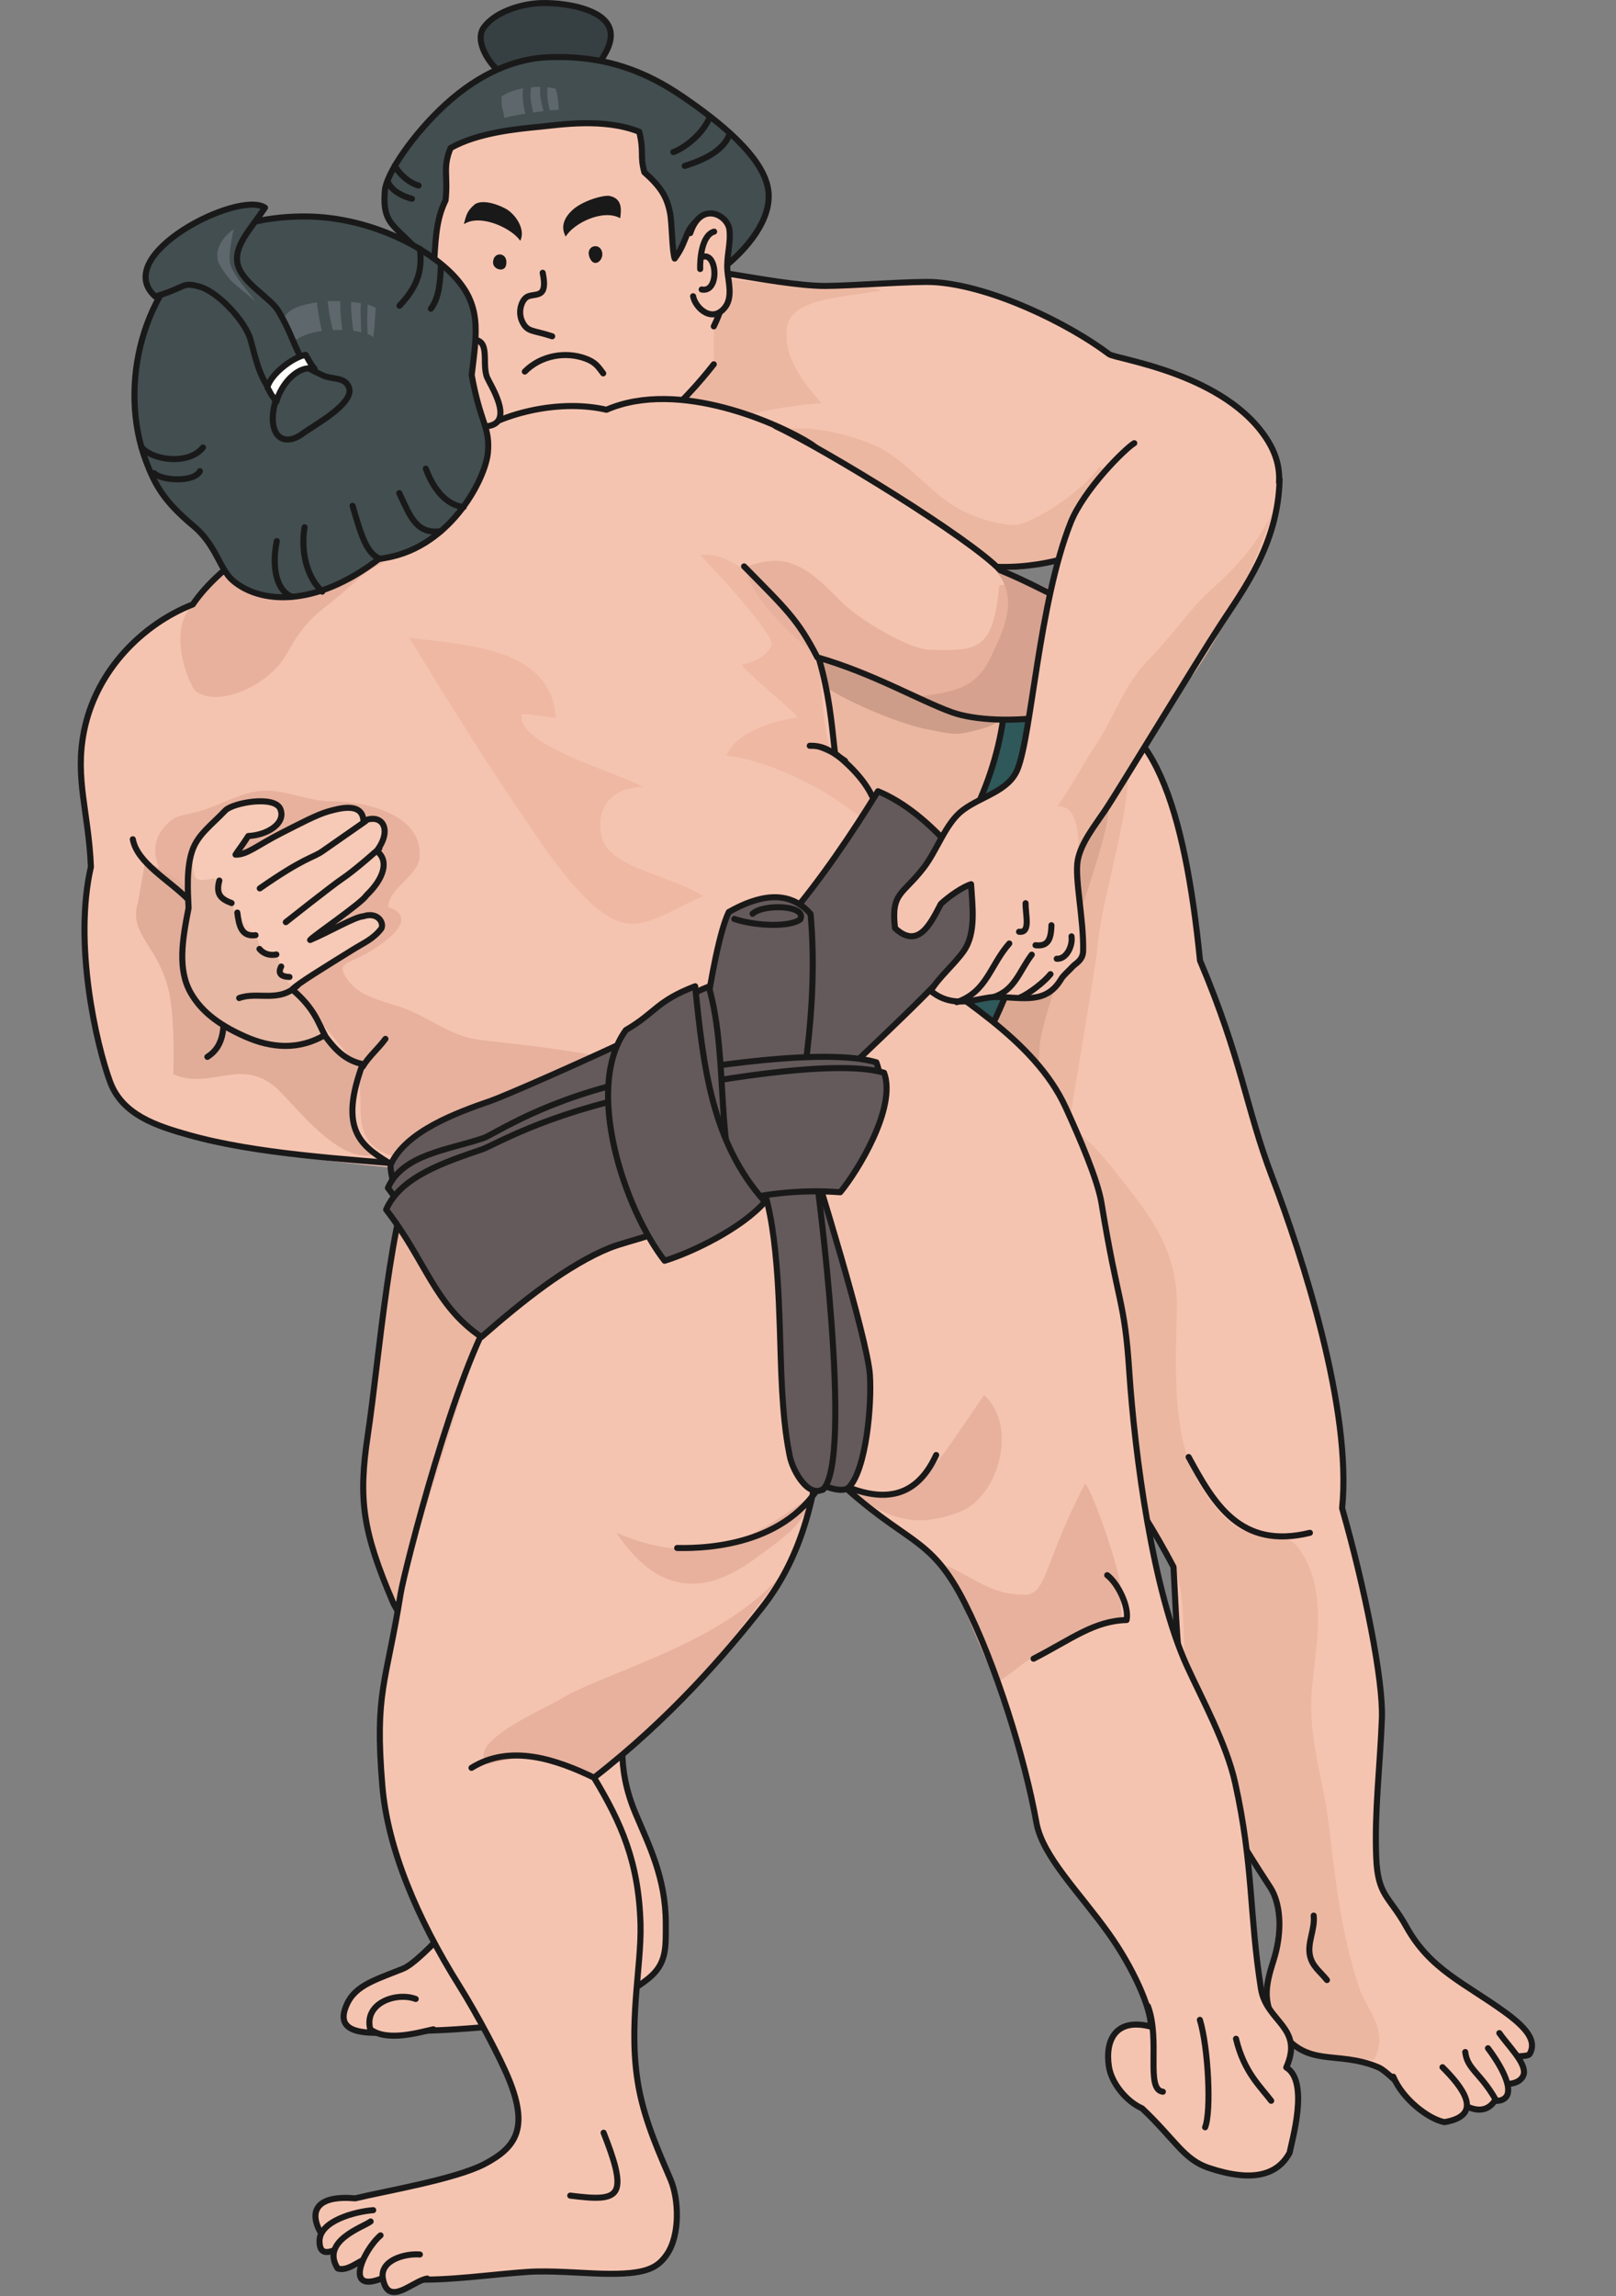 <?xml version="1.0" encoding="UTF-8" standalone="no"?>
<svg
   version="1.1"
   x="0"
   y="0"
   width="88mm"
   height="125mm"
   viewBox="0 0 332.598 472.441"
   id="svg161"
   sodipodi:docname="sumo.svg"
   inkscape:version="1.2.2 (732a01da63, 2022-12-09)"
   xmlns:inkscape="http://www.inkscape.org/namespaces/inkscape"
   xmlns:sodipodi="http://sodipodi.sourceforge.net/DTD/sodipodi-0.dtd"
   xmlns="http://www.w3.org/2000/svg"
   xmlns:svg="http://www.w3.org/2000/svg">
  <rect x="0" y="0" width="332.598" height="472.441" fill="#808080" stroke="none"/>
  <defs
     id="defs165" />
  <sodipodi:namedview
     id="namedview163"
     pagecolor="#505050"
     bordercolor="#eeeeee"
     borderopacity="1"
     inkscape:showpageshadow="0"
     inkscape:pageopacity="0"
     inkscape:pagecheckerboard="0"
     inkscape:deskcolor="#505050"
     showgrid="false"
     inkscape:zoom="0.74926282"
     inkscape:cx="341.66916"
     inkscape:cy="324.9861"
     inkscape:current-layer="svg161"
     inkscape:document-units="mm" />
  <g
     id="Layer_1"
     transform="matrix(0.439,0,0,0.439,16,-2.600604e-4)">
    <path
       d="m 369.838,519.487 c -1.035,-64.404 -84.873,-63.493 -135,-31.973 -20.299,12.764 -59.211,21.908 -75.2,53.883 -13.21,26.429 -18.16,94.617 -23.683,131.449 -4.498,29.99 -2.369,45.002 11.841,78.158 4.313,10.053 24.227,29.163 42.632,75.789 7.13,18.069 14.979,36.949 2.371,54.473 -4.094,5.685 -31.128,37.797 -40.265,41.447 -14.788,5.91 -23.685,8.29 -27.237,18.95 -4.426,13.28 14.781,11.27 26.051,10.66 11.382,-0.63 17.22,-0.58 26.055,-1.19 28.801,-1.97 67.447,-5.64 90.002,-23.68 8.881,-7.11 8.287,-14.65 8.287,-26.05 0,-21.319 -8.001,-36.709 -14.21,-51.517 -9.113,-21.761 -6.321,-37.759 -3.553,-60.989 2.389,-20.054 0,-44.996 -16.579,-74.607 5.349,-7.144 61.304,-51.424 68.093,-61.578 13.636,-20.374 60.783,-108.467 60.395,-133.225"
       fill="#f5c4b0"
       id="path51145" />
    <path
       d="m 369.838,519.487 c -1.035,-64.404 -84.873,-63.493 -135,-31.973 -20.299,12.764 -59.211,21.908 -75.2,53.883 -13.21,26.429 -18.16,94.617 -23.683,131.449 -4.496,29.979 -2.373,44.991 11.824,78.123 16.098,37.564 52.014,37.167 74.979,5.166 5.594,-7.801 6.558,-14.578 10.793,-23.076 17.537,-35.219 54.9,-48.953 75.892,-80.347 13.636,-20.374 60.783,-108.467 60.395,-133.225"
       fill="#ecb7a1"
       id="path51147" />
    <path
       d="m 369.838,519.487 c -1.035,-64.404 -84.873,-63.493 -135,-31.973 -20.299,12.764 -59.211,21.908 -75.2,53.883 -13.21,26.429 -18.16,94.617 -23.683,131.449 -4.498,29.99 -2.369,45.002 11.841,78.158 4.313,10.053 24.227,29.163 42.632,75.789 7.13,18.069 14.979,36.949 2.371,54.473 -4.094,5.685 -31.128,37.797 -40.265,41.447 -14.788,5.91 -23.685,8.29 -27.237,18.95 -4.426,13.28 14.781,11.27 26.051,10.66 11.382,-0.63 17.22,-0.58 26.055,-1.19 28.801,-1.97 67.447,-5.64 90.002,-23.68 8.881,-7.11 8.287,-14.65 8.287,-26.05 0,-21.319 -8.001,-36.709 -14.21,-51.517 -9.113,-21.761 -6.321,-37.759 -3.553,-60.989 2.389,-20.054 0,-44.996 -16.579,-74.607 5.349,-7.144 61.304,-51.424 68.093,-61.578 13.636,-20.374 60.783,-108.467 60.395,-133.225 z"
       fill-opacity="0"
       stroke="#1a1919"
       stroke-width="2.844"
       stroke-linecap="round"
       stroke-linejoin="round"
       id="path51149" />
    <path
       d="m 526.152,450.21 c 19.7,46.535 21.48,69.025 33.75,101.251 14.21,37.303 37.59,109.244 32.87,155.43 10.65,37.303 19.34,80.596 18.65,98.586 -0.89,23.094 -3.5,43.139 -2.67,64.837 0.71,18.513 6,18.091 14.21,32.859 11.17,20.08 27.39,26.3 46.19,39.97 9.77,7.11 15.1,13.32 11.55,19.54 -0.96,1.67 -7.88,0.38 -12.44,2.67 -11.01,5.52 -22.34,17.25 -26.64,21.31 -8.54,8.04 -24.62,-14.69 -31.98,-17.76 -19.52,-8.19 -33.36,0.81 -46.18,-17.77 -8.33,-12.06 -6.85,-19.74 -2.67,-32.86 3.2,-10.06 4.22,-24.539 -1.77,-33.749 -15.23,-23.43 -24.59,-38.246 -34.64,-68.389 -8.88,-26.644 -8.88,-49.737 -10.66,-81.711 -17.76,-33.75 -37.229,-58.7 -56.843,-79.935 -38.109,-41.261 -82.41,-76.965 -94.147,-131.45 -5.426,-25.201 45.624,-9.902 44.41,-42.631 -0.504,-13.556 26.395,-19.842 27.502,-33.254 1.69,-20.47 -1.093,-110.241 32.879,-113.544 36.229,-3.528 51.529,45.547 58.629,116.6"
       fill="#f5c4b0"
       id="path51151" />
    <path
       d="m 586.552,855.215 c 3.37,28.066 5.63,50.008 14.21,76.388 3.62,11.11 14.21,19.53 7.1,33.75 -3.38,0.85 -37.31,-4.7 -40.85,-7.11 -7.38,-5.01 -7.26,-10.09 -8.14,-18.28 -1.69,-15.68 5.75,-33.57 1.89,-48.593 -4.24,-16.526 -16.73,-30.368 -23.72,-45.87 -7.93,-17.61 -13.26,-36.27 -16.91,-55.208 -2.88,-15.014 0.36,-42.996 -6.41,-55.868 -12.39,-23.543 -32.328,-42.47 -46.691,-64.779 -6.812,-10.582 -9.381,-21.201 -14.707,-32.018 -5.564,-11.298 -16.877,-20.05 -20.133,-32.49 -3.622,-13.863 -0.394,-35.768 2.741,-49.062 4.525,-19.186 4.611,-35.823 23.329,-30.815 10.786,2.887 20.897,14.744 27.269,22.745 17.302,21.722 30.252,37.368 29.782,65.262 -0.39,23.538 -2.37,52.513 6.84,74.848 3.8,9.228 13.48,23.378 22.3,28.321 8.49,4.76 21.63,0.461 27.89,9.111 13.36,18.463 8.76,42.261 6.56,63.252 -2.69,25.671 4.77,42.436 7.65,66.416"
       fill="#ecb7a1"
       id="path51153" />
    <path
       d="m 478.195,443.105 c -0.838,10.735 -13.267,80.005 -14.211,90.593 -2.561,28.724 -1.055,-3.387 -8.451,24.119 -4.181,15.549 -23.109,50.481 -43.287,46.48 -24.342,-4.825 -45.092,-60.732 -49.514,-81.258 -5.426,-25.201 45.624,-9.902 44.41,-42.631 -0.504,-13.556 26.395,-19.842 27.502,-33.251 1.901,-23.006 -3.828,-56.287 8.948,-76.602 16.371,-26.023 48.825,-26.964 48.814,-6.797 -0.004,19.95 -12.676,59.668 -14.211,79.347"
       fill="#ecb7a1"
       id="path51155" />
    <path
       d="m 450.958,490.477 c -0.841,10.732 -0.24,29.08 -1.185,39.668 -2.562,28.725 13.156,0.166 5.76,27.672 -4.181,15.549 -23.109,50.481 -43.287,46.48 -24.342,-4.825 -45.092,-60.732 -49.514,-81.258 -5.426,-25.201 45.624,-9.902 44.41,-42.631 -0.504,-13.556 26.395,-19.842 27.502,-33.251 1.901,-23.006 -3.828,-56.287 8.948,-76.602 16.371,-26.023 39.943,-13.348 39.931,6.825 -0.003,19.946 -31.033,93.419 -32.565,113.097"
       fill="#dba791"
       id="path51157" />
    <path
       d="m 526.152,450.21 c 19.7,46.535 21.48,69.025 33.75,101.251 14.21,37.303 37.59,109.244 32.87,155.43 10.65,37.303 19.34,80.596 18.65,98.586 -0.89,23.094 -3.5,43.139 -2.67,64.837 0.71,18.513 6,18.091 14.21,32.859 11.17,20.08 27.39,26.3 46.19,39.97 9.77,7.11 15.1,13.32 11.55,19.54 -0.96,1.67 -7.88,0.38 -12.44,2.67 -11.01,5.52 -22.34,17.25 -26.64,21.31 -8.54,8.04 -24.62,-14.69 -31.98,-17.76 -19.52,-8.19 -33.36,0.81 -46.18,-17.77 -8.33,-12.06 -6.85,-19.74 -2.67,-32.86 3.2,-10.06 4.22,-24.539 -1.77,-33.749 -15.23,-23.43 -24.59,-38.246 -34.64,-68.389 -8.88,-26.644 -8.88,-49.737 -10.66,-81.711 -17.76,-33.75 -37.229,-58.7 -56.843,-79.935 -38.109,-41.261 -82.41,-76.965 -94.147,-131.45 -5.426,-25.201 45.624,-9.902 44.41,-42.631 -0.504,-13.556 26.395,-19.842 27.502,-33.254 1.69,-20.47 -1.093,-110.241 32.879,-113.544 36.229,-3.528 51.529,45.547 58.629,116.6 z"
       fill-opacity="0"
       stroke="#1a1919"
       stroke-width="2.844"
       stroke-linecap="round"
       stroke-linejoin="round"
       id="path51159" />
    <path
       d="m 307.666,128.693 c 10.766,1.751 30.525,5.329 42.633,5.329 12.433,0 42.129,-2.401 51.513,-1.776 26.645,1.776 62.585,19.345 81.711,33.75 3.179,2.39 55.069,8.882 74.609,40.856 12.13,19.851 -2.45,30.286 -11.98,55.166 -4.12,10.736 -32.99,-5.404 -67.902,-6.664 -17.957,10.286 -48.133,13.145 -63.454,7.605 49.188,62.907 19.354,105.862 11.815,138.929 9.959,57.636 -47.123,96.062 -54.691,105.642 -8.38,10.594 -122.132,40.187 -153.071,-16.463 -23.961,-43.888 -21.316,-78.16 -28.421,-97.699 -7.105,-19.54 -13.339,-28.333 -19.54,-55.067 -33.482,12.084 -69.807,57.953 -88.816,24.868 -19.099,-33.236 98.572,-144.538 115.461,-174.08 19.004,-33.226 -7.105,-28.422 22.898,-51.237 14.258,-10.841 44.606,-16.123 87.235,-9.159"
       fill="#f5c4b0"
       id="path51161" />
    <path
       d="m 320.1,203.299 c 6.77,-2.692 26.792,-5.787 53.29,5.329 13.643,5.721 24.8,20.692 37.303,28.422 13.654,8.44 28.145,9.397 30.198,8.881 10.273,-2.581 30.199,-15.987 38.011,-27.031 16.58,7.453 0.231,35.952 -13.089,42.263 -17.337,8.21 -57.343,9.224 -73.89,-2.575 -15.86,-11.302 -83.732,-50.549 -71.823,-55.289"
       fill="#ecb7a1"
       id="path51163" />
    <path
       d="m 352.075,134.022 c 7.794,0.524 17.608,-0.866 24.544,2.076 -15.663,3.253 -42.307,3.253 -44.084,17.463 -1.775,14.211 7.56,25.383 16.201,35.477 -43.734,2.715 -74.421,21.133 -74.545,17.563 -0.459,-13.225 6.889,-31.154 10.477,-44.108 2.929,-10.575 1.907,-25.56 7.391,-35.299 19.879,6.578 39.802,5.468 60.016,6.828"
       fill="#ecb7a1"
       id="path51165" />
    <path
       d="m 349.351,284.489 c 2.902,-0.788 6.368,-1.61 10.692,-2.703 20.977,-5.302 25.057,1.643 47.035,8.531 8.751,2.742 22.62,1.943 29.498,8.849 6.922,6.938 5.617,22.654 5.871,32.321 0.229,8.757 -6.232,15.418 -9.424,23.406 -4.019,10.066 -6.228,20.928 -8.091,31.577 -2.422,13.866 -2.137,27.2 -19.608,29.476 -29.178,3.811 -51.424,-20.308 -64.088,-43.49 -9.132,-16.703 -6.738,-37.07 -9.478,-54.833 -2.321,-15.077 -0.284,-28.232 17.593,-33.134"
       fill="#ecb7a1"
       id="path51167" />
    <path
       d="m 349.351,284.489 c 2.902,-0.788 6.368,-1.61 10.692,-2.703 20.977,-5.302 25.057,1.643 47.035,8.531 8.751,2.742 22.62,1.943 29.498,8.849 14.76,14.804 4.216,37.642 -11.671,42.099 -13.382,3.752 -13.126,3.192 -26.645,0.588 -13.767,-2.65 -44.778,-15.418 -55.067,-25.457 -13.775,-13.458 -13.174,-26.623 6.158,-31.907"
       fill="#ce9d89"
       id="path51169" />
    <path
       d="m 307.666,128.693 c 10.766,1.751 30.525,5.329 42.633,5.329 12.433,0 42.129,-2.401 51.513,-1.776 26.645,1.776 62.585,19.345 81.711,33.75 3.179,2.39 55.069,8.882 74.609,40.856 12.13,19.851 0.59,37.892 -11.98,55.166 -6.77,9.295 -32.99,-5.404 -67.902,-6.664 -17.957,10.286 -48.133,13.145 -63.454,7.605 49.188,62.907 19.354,105.862 11.815,138.929 9.959,57.636 -47.123,96.062 -54.691,105.642 -8.38,10.594 -122.132,40.187 -153.071,-16.463 -23.961,-43.888 -21.316,-78.16 -28.421,-97.699 -7.105,-19.54 -13.339,-28.333 -19.54,-55.067 -33.482,12.084 -69.807,57.953 -88.816,24.868 -19.099,-33.236 98.572,-144.538 115.461,-174.08 19.004,-33.226 -7.105,-28.422 22.898,-51.237 14.258,-10.841 44.606,-16.123 87.235,-9.159 z"
       fill-opacity="0"
       stroke="#1a1919"
       stroke-width="2.844"
       stroke-linecap="round"
       stroke-linejoin="round"
       id="path51171" />
    <path
       d="m 201.086,446.658 c 46.185,26.644 116.323,42.604 143.884,21.315 53.067,-40.983 103.621,-103.027 87.04,-179.41 12.564,3.176 17.438,17.886 27.708,23.012 7.222,55.136 -17.05,215.017 -96.986,231.004 -51.513,8.882 -138.554,10.659 -161.646,-30.197 -3.553,-19.54 -1.776,-33.751 0,-65.724"
       fill="#2f585a"
       id="path51173" />
    <path
       d="m 201.086,446.658 c 46.185,26.644 116.323,42.604 143.884,21.315 53.067,-40.983 103.621,-103.027 87.04,-179.41 12.564,3.176 17.438,17.886 27.708,23.012 7.222,55.136 -17.05,215.017 -96.986,231.004 -51.513,8.882 -138.554,10.659 -161.646,-30.197 -3.553,-19.54 -1.776,-33.751 0,-65.724 z"
       fill-opacity="0"
       stroke="#1a1919"
       stroke-width="2.844"
       stroke-linecap="round"
       stroke-linejoin="round"
       id="path51175" />
    <path
       d="m 213.965,1.685 c 7.033,-0.783 16.379,0.291 22.648,2.22 13.009,4.002 16.895,11.377 9.77,22.649 -5.221,8.259 -8.719,21.038 -19.307,21.857 -15.016,1.174 -17.44,-6.04 -27.766,-13.42 C 193.093,30.55 185.674,19.209 190.428,12.787 195.452,5.99 205.97,2.573 213.965,1.685"
       fill="#364043"
       id="path51177" />
    <path
       d="m 213.965,1.685 c 7.033,-0.783 16.379,0.291 22.648,2.22 13.009,4.002 16.895,11.377 9.77,22.649 -5.221,8.259 -8.719,21.038 -19.307,21.857 -15.016,1.174 -17.44,-6.04 -27.766,-13.42 C 193.093,30.55 185.674,19.209 190.428,12.787 195.452,5.99 205.97,2.573 213.965,1.685 Z"
       fill-opacity="0"
       stroke="#1a1919"
       stroke-width="2.844"
       stroke-linecap="round"
       stroke-linejoin="round"
       id="path51179" />
    <path
       d="m 298.194,170.737 c -12.291,15.576 -42.634,50.914 -76.68,41.883 -20.583,-5.463 -36.282,-21.198 -47.514,-51.576 -3.949,-10.688 -7.08,-26.572 -7.133,-38.426 -0.064,-17.087 -8.199,-35.37 2.265,-49.219 9.971,-13.195 37.333,-33.676 51.78,-35.493 28.943,-3.634 51.904,8.876 66.529,38.585 10.169,20.655 24.963,48.061 10.753,76.483"
       fill="#f5c4b0"
       id="path51181" />
    <path
       d="m 298.194,170.737 c -12.291,15.576 -42.634,50.914 -76.68,41.883 -20.583,-5.463 -36.282,-21.198 -47.514,-51.576 -3.949,-10.688 -7.08,-26.572 -7.133,-38.426 -0.064,-17.087 -8.199,-35.37 2.265,-49.219 9.971,-13.195 37.333,-33.676 51.78,-35.493 28.943,-3.634 51.904,8.876 66.529,38.585 10.169,20.655 24.963,48.061 10.753,76.483"
       fill-opacity="0"
       stroke="#1a1919"
       stroke-width="2.844"
       stroke-linecap="round"
       stroke-linejoin="round"
       id="path51183" />
    <path
       d="m 181.006,105.101 c 7.593,-5.065 22.347,1.754 26.459,7.744 2.748,-5.44 -2.518,-12.848 -7.114,-15.177 -7.117,-3.603 -12.371,-3.519 -14.424,-1.704 -3.493,3.064 -3.722,4.73 -4.921,9.137"
       fill="#1a1919"
       id="path51185" />
    <path
       d="m 194.705,122.795 c -0.183,3.57 5.163,4.904 6.023,1.773 1.688,-6.172 -5.734,-7.249 -6.023,-1.773"
       fill="#1a1919"
       id="path51187" />
    <path
       d="m 254.301,102.275 c -7.963,-4.479 -21.852,2.34 -25.512,8.613 -2.611,-4.674 -0.589,-8.868 2.906,-12.221 4.859,-4.663 14.965,-7.374 17.654,-6.828 5.707,1.161 5.668,5.962 4.952,10.436"
       fill="#1a1919"
       id="path51189" />
    <path
       d="m 245.914,118.651 c 0.461,3.547 -3.825,7.058 -5.873,2.22 -2.492,-5.889 5.174,-7.66 5.873,-2.22"
       fill="#1a1919"
       id="path51191" />
    <path
       d="m 172.451,93.888 c -4.885,9.82 -4.705,20.206 -5.617,32.995 -15.793,-22.517 -24.354,-18.329 -22.858,-37.414 0.65,-8.232 13.526,-26.828 28.159,-40.262 16.869,-15.495 33.722,-21.727 47.9,-22.354 26.644,-1.188 46.246,6.501 63.947,18.69 15.528,10.675 38.176,27.872 39.852,44.32 1.332,13.106 -9.867,26.818 -21.627,36.054 -4.019,-17.485 -0.553,-19.867 -10.461,-23.542 -7.53,5.21 -5.492,10.187 -11.88,18.818 -1.317,-3.93 -1.151,-16.234 -2.212,-21.601 -1.488,-7.486 -4.434,-12.13 -12.025,-18.861 -2.207,-8.326 0,-8.881 -2.371,-18.951 -16.496,-6.644 -37.412,-3.277 -46.776,-2.364 -9.487,0.921 -28.836,2.631 -41.688,9.978 -3.812,9.295 -1.108,12.684 -2.343,24.494"
       fill="#424e50"
       id="path51193" />
    <path
       d="m 172.451,93.888 c -4.885,9.82 -4.705,20.206 -5.617,32.995 -15.793,-22.517 -24.354,-18.329 -22.858,-37.414 0.65,-8.232 13.526,-26.828 28.159,-40.262 16.869,-15.495 33.722,-21.727 47.9,-22.354 26.644,-1.188 46.246,6.501 63.947,18.69 15.528,10.675 38.176,27.872 39.852,44.32 1.332,13.106 -9.867,26.818 -21.627,36.054 -4.019,-17.485 -0.553,-19.867 -10.461,-23.542 -7.53,5.21 -5.492,10.187 -11.88,18.818 -1.317,-3.93 -1.151,-16.234 -2.212,-21.601 -1.488,-7.486 -4.434,-12.13 -12.025,-18.861 -2.207,-8.326 0,-8.881 -2.371,-18.951 -16.496,-6.644 -37.412,-3.277 -46.776,-2.364 -9.487,0.921 -28.836,2.631 -41.688,9.978 -3.812,9.295 -1.108,12.684 -2.343,24.494 z"
       fill-opacity="0"
       stroke="#1a1919"
       stroke-width="2.844"
       stroke-linecap="round"
       stroke-linejoin="round"
       id="path51195" />
    <path
       d="m 217.984,127.855 c 2.562,12.279 -3.189,9.437 -7.019,11.129 -2.759,1.222 -4.903,7.028 -2.516,11.88 2.434,4.951 5.043,3.766 13.979,6.755"
       fill="#f5c4b0"
       id="path51197" />
    <path
       d="m 217.984,127.855 c 2.562,12.279 -3.189,9.437 -7.019,11.129 -2.759,1.222 -4.903,7.028 -2.516,11.88 2.434,4.951 5.043,3.766 13.979,6.755"
       fill-opacity="0"
       stroke="#1a1919"
       stroke-width="2.844"
       stroke-linecap="round"
       stroke-linejoin="round"
       id="path51199" />
    <path
       d="m 287.164,109.267 c 5.015,-15.31 17.652,-8.538 18.392,-1.44 0.698,6.583 -1.539,12.395 -0.962,19.176 0.421,4.943 2.515,12.084 -0.944,16.778 -5.898,8.018 -14.058,0.774 -15.148,-4.924"
       fill="#f5c4b0"
       id="path51201" />
    <path
       d="m 287.164,109.267 c 5.015,-15.31 17.652,-8.538 18.392,-1.44 0.698,6.583 -1.539,12.395 -0.962,19.176 0.421,4.943 2.515,12.084 -0.944,16.778 -5.898,8.018 -14.058,0.774 -15.148,-4.924"
       fill-opacity="0"
       stroke="#1a1919"
       stroke-width="2.844"
       stroke-linecap="round"
       stroke-linejoin="round"
       id="path51203" />
    <path
       d="m 209.599,174.15 c 7.549,-7.616 19.034,-9.492 28.291,-6.155 5.118,1.845 6.125,4.007 8.467,6.999"
       fill="#f5c4b0"
       id="path51205" />
    <path
       d="m 209.599,174.15 c 7.549,-7.616 19.034,-9.492 28.291,-6.155 5.118,1.845 6.125,4.007 8.467,6.999 m 52.003,-66.427 c -5.784,1.618 -6.688,12.712 -6.548,17.523 m 0.85,-5.585 c 7.17,-3.07 8.437,16.903 -0.137,15.187"
       fill-opacity="0"
       stroke="#1a1919"
       stroke-width="2.844"
       stroke-linecap="round"
       stroke-linejoin="round"
       id="path51207" />
    <path
       d="m 225.511,51.422 c -5.476,0.3 -19.095,2.076 -25.607,3.853 -0.147,-3.914 -1.582,-4.106 -1.185,-10.07 6.513,-4.741 20.13,-5.329 25.459,-3.553 0.888,3.553 1.186,5.918 1.333,9.77"
       fill="#5d676c"
       id="path51209" />
    <path
       d="m 210.855,55.863 c 1.778,0.444 0,-1.332 3.11,-0.888 0,-2.221 -3.526,-9.915 -0.446,-17.319 -3.354,0.133 -0.365,0.477 -3.188,0.027 -3.202,4.047 -1.251,14.627 0.524,18.18"
       fill="#424e50"
       id="path51211" />
    <path
       d="m 219.294,54.975 3.239,0.272 c 0,0 -4.186,-9.659 -1.605,-17.253 -3.336,0.358 -0.333,0.5 -3.178,0.245 -2.928,4.246 1.544,16.736 1.544,16.736"
       fill="#424e50"
       id="path51213" />
    <path
       d="M 6.172,406.334 C 5.144,380.727 -1.469,365.081 2.916,342.822 8.635,313.79 30.874,292.316 53.938,283.293 80.484,243.958 147.099,225.7 172.635,214.218 c 3.779,-1.699 14.488,-9.903 18.387,-12.696 17.56,-12.567 37.6,-13.638 58.025,-8.881 34.109,-14.835 80.565,6.484 94.282,15.168 21.849,13.833 49.268,90.718 -19.082,51.745 27.683,41.549 28.422,74.606 30.789,93.546 18.974,15.273 20.447,26.32 22.501,39.079 1.5,9.243 -9.095,-3.586 -9.75,5.893 -1.712,24.583 -34.012,52.263 -53.742,68.119 -23.811,19.143 -49.658,36.88 -77.246,50.104 -34.056,16.326 -40.504,35.35 -75.975,32.208 C 127.76,545.571 83.582,540.919 51.874,531.922 37.461,527.836 20.951,522.748 15.165,507.053 8.662,489.397 -2.1,442.211 6.172,406.334"
       fill="#f5c4b0"
       id="path51215" />
    <path
       d="m 304.114,354.287 c 4.599,-11.631 22.781,-16.436 33.567,-18.118 -5.232,-5.432 -21.67,-18.793 -26.462,-24.513 8.615,-2.29 12.815,-5.546 13.986,-9.415 2.002,-3.019 -20.2,-28.776 -33.526,-42.099 17.303,-2.926 42.102,24.688 51.784,39.224 7.226,10.868 3.726,47.425 11.573,53.734 7.239,5.829 14.247,12.748 18.018,21.399 0.752,1.729 3.401,15.08 3.621,15.227 -12.524,-8.099 -17.492,-13.65 -31.705,-21.228 -11.888,-6.333 -27.275,-12.989 -40.856,-14.211"
       fill="#efb8a3"
       id="path51217" />
    <path
       d="m 250.824,430.67 c -16.504,-8.382 -34.369,-36.834 -44.408,-51.513 -14.18,-20.731 -30.198,-46.185 -51.051,-80.338 26.312,3.711 66.588,4.238 68.813,37.705 -4.309,-0.541 -11.94,-1.815 -15.986,-1.776 -2.919,14.733 46.445,27.703 56.911,34.225 -13.217,-0.491 -22.576,8.629 -19.597,22.701 3.177,15.01 30.186,17.68 47.949,28.339 -16.832,6.655 -28.685,17.737 -42.631,10.657"
       fill="#efb8a3"
       id="path51219" />
    <path
       d="M 127.383,495.485 C 116.213,480.84 102.67,466.674 88.48,454.907 75.074,443.793 21.845,410.792 40.089,388.238 c 5.115,-6.323 8.068,-5.695 15.624,-7.633 9.257,-2.37 18.707,-8.16 27.988,-9.658 12.051,-1.949 23.458,4.679 35.426,4.657 16.626,-0.028 43.185,6.522 41.103,26.645 -0.842,8.135 -14.69,14.494 -14.627,22.892 17.305,5.868 -7.274,20.348 -11.895,22.704 -7.864,4.003 -13.351,3.831 -6.093,12.732 6.078,7.439 18.523,9.222 26.898,12.582 10.336,4.152 19.781,11.607 31.18,13.765 12.32,2.326 91.787,7.589 86.446,22.493 -2.856,7.966 -69.405,24.78 -76.313,27.347 -15.304,5.676 -31.113,10.023 -47.361,5.383 -26.217,-7.5 -8.873,-30.651 -21.082,-46.662"
       fill="#e7b19d"
       id="path51221" />
    <path
       d="m 53.059,284.422 c 13.245,-15.032 28.244,-31.008 50.042,-40.395 16.188,-6.972 31.047,-1.598 46.963,4.138 20.826,7.508 -6.587,11.544 -20.031,24.412 -15.033,14.39 -21.316,14.21 -31.975,33.75 -8.148,14.943 -31.974,25.457 -42.631,17.763 -2.757,-1.993 -13.47,-27.067 -2.368,-39.668"
       fill="#e7b19d"
       id="path51223" />
    <path
       d="M 42.4,463.233 C 37.099,442.55 23.865,437.992 28.19,422.976 c 0.349,-1.21 3.058,-17.791 3.553,-18.951 20.46,6.606 42.415,38.752 59.21,50.925 17.9,12.962 21.113,38.164 41.449,43.81 -1.185,10.657 -9.474,27.244 5.921,42.637 C 121.98,544.85 102.502,518.793 93.859,510.655 76.975,494.77 62.696,511.238 44.767,503.5 45.148,495.149 45.204,474.157 42.4,463.233"
       fill="#e1ad99"
       id="path51225" />
    <path
       d="M 6.172,406.334 C 5.144,380.727 -1.469,365.081 2.916,342.822 8.635,313.79 30.874,292.316 53.938,283.293 c 26.546,-39.335 124.896,-75.425 128.794,-78.218 17.563,-12.567 44.705,-17.785 65.133,-13.022 34.104,-14.838 81.747,7.072 95.464,15.756 21.849,13.833 49.268,90.718 -19.082,51.745 27.683,41.549 28.422,74.606 30.789,93.546 18.974,15.273 20.447,26.32 22.501,39.079 1.5,9.243 -9.095,-3.586 -9.75,5.893 -1.712,24.583 -34.012,52.263 -53.742,68.119 -23.811,19.143 -49.658,36.88 -77.246,50.104 -34.056,16.326 -42.873,32.979 -78.344,29.836 C 125.394,543.202 83.582,540.919 51.874,531.922 37.461,527.836 20.951,522.748 15.165,507.053 8.662,489.397 -2.1,442.211 6.172,406.334 Z"
       fill-opacity="0"
       stroke="#1a1919"
       stroke-width="2.844"
       stroke-linecap="round"
       stroke-linejoin="round"
       id="path51227" />
    <path
       d="m 179.746,171.147 c -0.057,-1.224 2.375,-10.897 2.394,-11.668 12.798,-2.476 6.706,10.472 9.872,17.605 1.689,3.786 12.035,19.698 1.444,22.415 -12.193,3.129 -13.232,-18.318 -13.71,-28.352"
       fill="#f5c4b0"
       id="path51229" />
    <path
       d="m 179.746,171.147 c -0.057,-1.224 2.375,-10.897 2.394,-11.668 12.798,-2.476 6.706,10.472 9.872,17.605 1.689,3.786 12.035,19.698 1.444,22.415 -12.193,3.129 -13.232,-18.318 -13.71,-28.352 z"
       fill-opacity="0"
       stroke="#1a1919"
       stroke-width="2.844"
       stroke-linecap="round"
       stroke-linejoin="round"
       id="path51231" />
    <path
       d="m 184.694,175.788 c 3.921,22.265 8.79,24.511 7.579,36.545 -1.26,12.499 -18.423,46.033 -50.988,49.585 -30.437,23.375 -56.341,20.867 -68.687,10.07 -6.15,-5.379 -7.696,-16.587 -18.354,-25.469 C 40.107,234.746 36.095,226.985 31.984,216.108 18.867,181.342 29.78,133.6 63.467,111.721 c 11.546,-7.503 28.313,-10.397 43.734,-10.256 28.185,0.255 54.964,13.353 68.353,27.017 13.956,14.239 11.602,26.731 9.14,47.306"
       fill="#424e50"
       id="path51233" />
    <path
       d="m 184.694,175.788 c 3.921,22.265 8.79,24.511 7.579,36.545 -1.26,12.499 -18.423,46.033 -50.988,49.585 -30.437,23.375 -56.341,20.867 -68.687,10.07 -6.15,-5.379 -7.696,-16.587 -18.354,-25.469 C 40.107,234.746 36.095,226.985 31.984,216.108 18.867,181.342 29.78,133.6 63.467,111.721 c 11.546,-7.503 28.313,-10.397 43.734,-10.256 28.185,0.255 54.964,13.353 68.353,27.017 13.956,14.239 11.602,26.731 9.14,47.306 z"
       fill-opacity="0"
       stroke="#1a1919"
       stroke-width="2.844"
       stroke-linecap="round"
       stroke-linejoin="round"
       id="path51235" />
    <path
       d="m 93.324,253.625 c -2.371,11.258 -0.598,23.092 7.104,26.057"
       fill="#424e50"
       id="path51237" />
    <path
       d="m 93.324,253.625 c -2.371,11.258 -0.598,23.092 7.104,26.057 m 5.921,-32.563 c -1.776,10.658 0.591,22.973 8.29,30.198"
       fill-opacity="0"
       stroke="#1a1919"
       stroke-width="2.844"
       stroke-linecap="round"
       stroke-linejoin="round"
       id="path51239" />
    <path
       d="m 150.758,231.132 c 5.154,11.025 8.012,19.31 19.433,17.875"
       fill="#424e50"
       id="path51241" />
    <path
       d="m 150.758,231.132 c 5.154,11.025 8.012,19.31 19.433,17.875"
       fill-opacity="0"
       stroke="#1a1919"
       stroke-width="2.844"
       stroke-linecap="round"
       stroke-linejoin="round"
       id="path51243" />
    <path
       d="m 163.191,219.672 c 3.553,9.684 9.742,17.161 17.764,17.966"
       fill="#424e50"
       id="path51245" />
    <path
       d="m 163.191,219.672 c 3.553,9.684 9.742,17.161 17.764,17.966"
       fill-opacity="0"
       stroke="#1a1919"
       stroke-width="2.844"
       stroke-linecap="round"
       stroke-linejoin="round"
       id="path51247" />
    <path
       d="m 97.406,147.819 c 3.215,-4.749 13.736,-6.112 18.996,-6.62 4.094,-0.391 19.998,0.156 23.297,3.254 -0.568,7.216 -0.488,9.611 -1.162,13.633 -3.322,-3.891 -29.308,-6.19 -38.283,2.875 -3.453,-3.983 -6.19,-8.193 -2.848,-13.142"
       fill="#5d676c"
       id="path51249" />
    <path
       d="m 116.074,161.553 5.227,-1.038 c 0,0 -5.099,-14.764 -4.147,-26.349 -3.134,0.63 -1.918,1.26 -4.699,0.938 -1.968,6.526 3.619,26.449 3.619,26.449"
       fill="#424e50"
       id="path51251" />
    <path
       d="m 125.533,163.52 5.291,-0.655 c 0,0 -4.008,-15.093 -2.198,-26.578 -3.176,0.389 -2.01,1.116 -4.758,0.591 -2.445,6.361 1.665,26.642 1.665,26.642"
       fill="#424e50"
       id="path51253" />
    <path
       d="m 133.521,163.26 2.776,-0.304 c 0,0 -1.488,-15.442 0.314,-26.925 -3.17,0.392 -0.062,-0.46 -2.812,-0.988 -2.438,6.362 -0.278,28.217 -0.278,28.217"
       fill="#424e50"
       id="path51255" />
    <path
       d="m 160.394,116.589 c 1.429,11.094 -1.803,18.454 -9.537,26.698"
       fill="#424e50"
       id="path51257" />
    <path
       d="m 160.394,116.589 c 1.429,11.094 -1.803,18.454 -9.537,26.698"
       fill-opacity="0"
       stroke="#1a1919"
       stroke-width="2.844"
       stroke-linecap="round"
       stroke-linejoin="round"
       id="path51259" />
    <path
       d="m 170.297,123.952 c -0.358,7.1 -0.619,15.357 -4.739,20.728"
       fill="#424e50"
       id="path51261" />
    <path
       d="m 170.297,123.952 c -0.358,7.1 -0.619,15.357 -4.739,20.728"
       fill-opacity="0"
       stroke="#1a1919"
       stroke-width="2.844"
       stroke-linecap="round"
       stroke-linejoin="round"
       id="path51263" />
    <path
       d="m 29.855,209.516 c 5.051,6.301 22.094,8.607 28.858,0.239"
       fill="#424e50"
       id="path51265" />
    <path
       d="m 29.855,209.516 c 5.051,6.301 22.094,8.607 28.858,0.239"
       fill-opacity="0"
       stroke="#1a1919"
       stroke-width="2.844"
       stroke-linecap="round"
       stroke-linejoin="round"
       id="path51267" />
    <path
       d="m 35.798,221.77 c 3.45,3.495 18.544,4.521 21.46,-0.902"
       fill="#424e50"
       id="path51269" />
    <path
       d="m 35.798,221.77 c 3.45,3.495 18.544,4.521 21.46,-0.902"
       fill-opacity="0"
       stroke="#1a1919"
       stroke-width="2.844"
       stroke-linecap="round"
       stroke-linejoin="round"
       id="path51271" />
    <path
       d="m 93.082,186.743 c -5.079,16.162 2.365,23.914 12.52,16.392 5.249,-3.894 24.377,-14.058 21.535,-21.574 -1.925,-5.087 -7.99,-3.545 -12.284,-5.65 -7.236,-3.562 -7.467,-2.815 -10.974,-9.776 -3.248,-6.428 -4.644,-11.58 -9.72,-20.212 -3.777,-6.43 -16.837,-13.117 -19.099,-21.782 -2.257,-8.665 5.865,-16.586 12.731,-26.8 -12.267,-8.408 -72.858,22.342 -51.438,41.646 15.052,-4.488 12.229,-6.936 20.647,-4.671 8.993,2.448 21.789,16.708 23.986,24.825 3.065,11.257 4.313,18.418 12.096,27.602"
       fill="#424e50"
       id="path51273" />
    <path
       d="m 93.082,186.743 c -5.079,16.162 2.365,23.914 12.52,16.392 5.249,-3.894 24.377,-14.058 21.535,-21.574 -1.925,-5.087 -7.99,-3.545 -12.284,-5.65 -7.236,-3.562 -7.467,-2.815 -10.974,-9.776 -3.248,-6.428 -4.644,-11.58 -9.72,-20.212 -3.777,-6.43 -16.837,-13.117 -19.099,-21.782 -2.257,-8.665 5.865,-16.586 12.731,-26.8 -12.267,-8.408 -72.858,22.342 -51.438,41.646 15.052,-4.488 12.229,-6.936 20.647,-4.671 8.993,2.448 21.789,16.708 23.986,24.825 3.065,11.257 4.313,18.418 12.096,27.602 z"
       fill-opacity="0"
       stroke="#1a1919"
       stroke-width="2.844"
       stroke-linecap="round"
       stroke-linejoin="round"
       id="path51275" />
    <path
       d="m 111.023,172.835 c -8.054,-1.871 -15.757,7.438 -17.896,15.504 -3.596,-5.379 -1.377,-1.554 -4.213,-6.795 1.404,-5.911 11.543,-13.969 17.902,-15.237 1.678,2.606 1.992,3.93 4.207,6.528"
       fill="#fffffe"
       id="path51277" />
    <path
       d="m 111.023,172.835 c -8.054,-1.871 -15.757,7.438 -17.896,15.504 -3.596,-5.379 -1.377,-1.554 -4.213,-6.795 1.404,-5.911 11.543,-13.969 17.902,-15.237 1.678,2.606 1.992,3.93 4.207,6.528 z"
       fill-opacity="0"
       stroke="#1a1919"
       stroke-width="2.844"
       stroke-linecap="round"
       stroke-linejoin="round"
       id="path51279" />
    <path
       d="m 128.849,237.05 c 3.901,13.472 6.56,22.676 13.027,24.868"
       fill="#424e50"
       id="path51281" />
    <path
       d="m 128.849,237.05 c 3.901,13.472 6.56,22.676 13.027,24.868 M 25.822,393.368 c 2.018,11.118 17.152,19.211 25.951,28.201 7.689,7.858 16.867,8.585 22.807,15.707 6.146,7.369 26.445,25.696 37.478,42.533 6.717,10.252 11.893,16.905 21.528,18.951 -11.127,30.114 -1.184,37.902 11.549,45.815 11.773,7.319 31.134,-1.102 41.51,2.613 M 68.568,470.748 c -0.224,9.379 0.972,19.024 -7.793,24.604"
       fill-opacity="0"
       stroke="#1a1919"
       stroke-width="2.844"
       stroke-linecap="round"
       stroke-linejoin="round"
       id="path51283" />
    <path
       d="m 78.613,485.903 c -14.119,-6.217 -21.232,-12.961 -25.531,-20.347 -6.446,-11.074 -4.003,-25.285 -1.127,-39.909 -0.248,-7.145 -1.275,-19.071 1.998,-27.658 2.715,-7.117 8.898,-11.48 15.215,-18.1 3.465,-3.63 23.314,-7.313 25.873,-0.597 2.603,6.831 -6.449,12.149 -15.082,12.552 -2.948,4.607 -4.677,6.664 -5.989,8.734 5.345,0.172 10.346,-4.46 21.232,-9.98 8.487,-4.306 16.968,-8.849 22.504,-10.362 5.229,-1.44 15.854,-4.349 16.254,4.585 8.917,-3.974 13.756,4.116 6.167,14.036 6.051,4.452 3.378,13.009 -4.813,20.817 -2.106,3.586 -24.894,18.956 -26.367,20.902 8.604,-3.577 20.939,-10.88 24.891,-11.094 6.828,-2.295 9.909,3.078 8.484,5.751 -3.943,5.071 -8.143,6.6 -13.791,10.134 -12.928,8.057 -25.604,15.751 -27.973,18.401 10.695,9.076 13.013,14.48 14.034,23.129 -12.178,7.089 -23.628,4.449 -35.979,-0.994"
       fill="#f6cab6"
       id="path51285" />
    <path
       d="m 78.613,485.903 c -14.119,-6.217 -21.232,-12.961 -25.531,-20.347 -6.446,-11.074 -4.003,-25.285 -1.127,-39.909 -0.295,-8.535 -0.75,-16.778 1.52,-25.091 0.632,5.412 0.533,9.081 1.759,10.902 1.286,1.904 6.707,0.583 8.808,0.211 3.652,4.765 -0.431,12.346 8.956,11.549 -0.438,6.192 4.414,17.611 11.351,16.645 -0.359,0.052 2.465,7.569 2.924,7.752 1.563,0.636 5.143,0.02 6.342,1.141 1.221,1.137 1.123,5.676 2.143,7.571 1.193,2.223 3.125,4.236 4.752,6.156 6.539,7.736 12.834,13.855 14.082,24.414 -12.178,7.089 -23.628,4.449 -35.979,-0.994"
       fill="#e7b8a3"
       id="path51287" />
    <path
       d="m 78.613,485.903 c -14.119,-6.217 -21.232,-12.961 -25.531,-20.347 -6.446,-11.074 -4.003,-25.285 -1.127,-39.909 -0.248,-7.145 -1.275,-19.071 1.998,-27.658 2.715,-7.117 8.898,-11.48 15.215,-18.1 3.465,-3.63 23.314,-7.313 25.873,-0.597 2.603,6.831 -6.449,12.149 -15.082,12.552 -2.948,4.607 -4.677,6.664 -5.989,8.734 5.345,0.172 10.346,-4.46 21.232,-9.98 8.487,-4.306 16.968,-8.849 22.504,-10.362 5.229,-1.44 15.854,-4.349 16.254,4.585 8.917,-3.974 13.756,4.116 6.167,14.036 6.051,4.452 3.378,13.009 -4.813,20.817 -2.106,3.586 -24.894,18.956 -26.367,20.902 8.604,-3.577 20.939,-10.88 24.891,-11.094 6.828,-2.295 9.909,3.078 8.484,5.751 -3.943,5.071 -8.143,6.6 -13.791,10.134 -12.928,8.057 -25.604,15.751 -27.973,18.401 10.695,9.076 12.305,16.052 15.264,21.38 -12.174,7.089 -24.858,6.198 -37.209,0.755 z m 6.731,-69.515 c 21.46,-14.927 24.688,-14.095 29.545,-17.531 2.701,-1.915 20.037,-13.98 20.037,-13.98 m 6.46,12.775 c 0,0 -11.329,10.193 -17.587,14.344 -4.413,2.934 -26.248,20.215 -26.248,20.215 m 5.966,29.167 c -8.841,9.021 -19.138,3.148 -27.827,6.411"
       fill-opacity="0"
       stroke="#1a1919"
       stroke-width="2.844"
       stroke-linecap="round"
       stroke-linejoin="round"
       id="path51289" />
    <path
       d="m 66.382,412.729 c -1.757,6.417 0.732,8.685 5.739,10.531"
       fill="#f5c4b0"
       id="path51291" />
    <path
       d="m 66.382,412.729 c -1.757,6.417 0.732,8.685 5.739,10.531"
       fill-opacity="0"
       stroke="#1a1919"
       stroke-width="2.844"
       stroke-linecap="round"
       stroke-linejoin="round"
       id="path51293" />
    <path
       d="m 74.81,427.731 c 0.764,6.189 1.998,11.449 8.541,10.6"
       fill="#f5c4b0"
       id="path51295" />
    <path
       d="m 74.81,427.731 c 0.764,6.189 1.998,11.449 8.541,10.6"
       fill-opacity="0"
       stroke="#1a1919"
       stroke-width="2.844"
       stroke-linecap="round"
       stroke-linejoin="round"
       id="path51297" />
    <path
       d="m 85.2,444.773 c 1.837,2.256 4.851,3.256 7.927,2.589"
       fill="#f5c4b0"
       id="path51299" />
    <path
       d="m 85.2,444.773 c 1.837,2.256 4.851,3.256 7.927,2.589"
       fill-opacity="0"
       stroke="#1a1919"
       stroke-width="2.844"
       stroke-linecap="round"
       stroke-linejoin="round"
       id="path51301" />
    <path
       d="m 95.388,453.016 c -2.517,4.732 2.67,4.827 3.877,4.888"
       fill="#f5c4b0"
       id="path51303" />
    <path
       d="m 95.388,453.016 c -2.517,4.732 2.67,4.827 3.877,4.888"
       fill-opacity="0"
       stroke="#1a1919"
       stroke-width="2.844"
       stroke-linecap="round"
       stroke-linejoin="round"
       id="path51305" />
    <path
       d="m 193.98,607.709 c 6.382,-49.691 -2.533,-43.492 42.253,-73.056 64.687,-42.701 111.523,37.019 103.293,98.517 0.931,-13.576 2.679,-27.091 5.204,-40.448 4.627,22.921 4.455,46.396 3.672,70.163 -0.5,-24.56 2.379,-52.64 8.735,-76.372 -12.393,46.212 3.228,116.821 -36.378,167.034 -17.162,21.76 -42.838,51.731 -78.703,79.643 12.756,21.142 21.002,39.672 21.786,68.763 0.541,20.02 -6.182,47.95 -0.797,76.73 3.107,16.62 10.263,31.91 14.943,43.01 3.774,8.96 4.59,25.87 -1.915,35.14 -4.423,6.29 -9.826,9.36 -30.071,8.86 -9.642,-0.23 -24.196,-1.59 -35.16,-0.84 -16.1,1.06 -38.111,4.35 -54.458,3.46 -8.674,-0.47 -18.513,-8.57 -26.432,-9.17 -11.956,-0.9 -34.944,-31.77 0.166,-28.78 13.942,-3.4 46.919,-8.93 60.635,-16.11 14.574,-7.65 20.653,-16.56 11.606,-39.17 -4.287,-10.71 -15.409,-31.47 -23.437,-44.28 -19.838,-31.668 -33.676,-64.555 -36.103,-93.632 -3.714,-44.322 1.749,-47.655 8.593,-90.407 1.677,-10.475 41.678,-132.099 42.568,-139.055"
       fill="#f5c4b0"
       id="path51307" />
    <path
       d="m 293.455,785.938 c 1.48,2.52 -16.283,15.865 -18.016,17.48 -11.224,10.455 -21.33,23.342 -35.371,30.261 -11.271,-12.228 -26.549,-12.215 -47.896,-6.761 -10.782,-10.31 26.141,-25.609 33.783,-30.322 21.207,-13.072 76.383,-25.757 104.805,-59.508 0.101,-0.116 -37.366,48.742 -37.305,48.85"
       fill="#e7b19d"
       id="path51309" />
    <path
       d="m 252.6,718.437 c 45.296,19.539 70.804,-2.721 94.146,-19.54 -7.994,17.764 -16.678,22.276 -28.422,31.086 -21.315,15.987 -44.408,20.428 -65.724,-11.546"
       fill="#e7b19d"
       id="path51311" />
    <path
       d="m 196.351,612.451 c 27.791,-41.686 -4.904,-48.234 39.882,-77.798 64.687,-42.701 111.523,37.019 103.293,98.517 0.931,-13.576 2.679,-27.091 5.204,-40.448 4.627,22.921 4.455,46.396 3.672,70.163 -0.5,-24.56 2.379,-52.64 8.735,-76.372 -12.393,46.212 3.228,116.821 -36.378,167.034 -17.162,21.76 -42.838,51.731 -78.703,79.643 12.756,21.142 21.002,39.672 21.786,68.763 0.541,20.02 -6.182,47.95 -0.797,76.73 3.107,16.62 10.263,31.91 14.943,43.01 3.774,8.96 4.59,25.87 -1.915,35.14 -4.423,6.29 -9.826,9.36 -30.071,8.86 -9.642,-0.23 -24.196,-1.59 -35.16,-0.84 -16.1,1.06 -38.111,4.35 -54.458,3.46 -8.674,-0.47 -18.513,-8.57 -26.432,-9.17 -11.956,-0.9 -34.944,-31.77 0.166,-28.78 13.942,-3.4 46.919,-8.93 60.635,-16.11 14.574,-7.65 20.653,-16.56 11.606,-39.17 -4.287,-10.71 -15.409,-31.47 -23.437,-44.28 -19.838,-31.668 -33.676,-64.555 -36.103,-93.632 -3.714,-44.322 1.749,-47.655 8.593,-90.407 1.677,-10.475 25.991,-105.892 44.939,-134.313 z m 154.737,77.859 c -15.203,33.218 -54.013,35.579 -70.067,35.232 M 242.056,833.19 c -17.38,-8.42 -39.179,-16.026 -57.454,-4.596"
       fill-opacity="0"
       stroke="#1a1919"
       stroke-width="2.844"
       stroke-linecap="round"
       stroke-linejoin="round"
       id="path51313" />
    <path
       d="m 138.517,1035.903 c -8.752,0.7 -25.226,5.13 -25.166,14.52 0.059,9.38 8.136,3.12 12.493,2.22"
       fill="#f5c4b0"
       id="path51315" />
    <path
       d="m 138.517,1035.903 c -8.752,0.7 -25.226,5.13 -25.166,14.52 0.059,9.38 8.136,3.12 12.493,2.22"
       fill-opacity="0"
       stroke="#1a1919"
       stroke-width="2.844"
       stroke-linecap="round"
       stroke-linejoin="round"
       id="path51317" />
    <path
       d="m 137.316,1041.203 c -3.26,2.58 -23.668,9.02 -15.458,22.01 5.105,1.78 11.036,-4.86 16.124,-5.47 3.275,-8.36 -2.518,-0.41 2.212,-3.15"
       fill="#f5c4b0"
       id="path51319" />
    <path
       d="m 137.316,1041.203 c -3.26,2.58 -23.668,9.02 -15.458,22.01 5.105,1.78 11.036,-4.86 16.124,-5.47 3.275,-8.36 -2.518,-0.41 2.212,-3.15"
       fill-opacity="0"
       stroke="#1a1919"
       stroke-width="2.844"
       stroke-linecap="round"
       stroke-linejoin="round"
       id="path51321" />
    <path
       d="m 141.959,1047.713 c -8.326,7.14 -18.108,29.03 2.73,19.25"
       fill="#f5c4b0"
       id="path51323" />
    <path
       d="m 141.959,1047.713 c -8.326,7.14 -18.108,29.03 2.73,19.25"
       fill-opacity="0"
       stroke="#1a1919"
       stroke-width="2.844"
       stroke-linecap="round"
       stroke-linejoin="round"
       id="path51325" />
    <path
       d="m 160.397,1056.683 c -6.594,-0.6 -18.927,2.53 -17.333,11.31 2.487,13.7 14.077,0.93 20.794,-0.03"
       fill="#f5c4b0"
       id="path51327" />
    <path
       d="m 160.397,1056.683 c -6.594,-0.6 -18.927,2.53 -17.333,11.31 2.487,13.7 14.077,0.93 20.794,-0.03 m 82.683,-68.35 c 4.779,12.15 8.013,22.11 5.748,26.78 -2.274,4.69 -10.057,4.1 -21.391,2.69"
       fill-opacity="0"
       stroke="#1a1919"
       stroke-width="2.844"
       stroke-linecap="round"
       stroke-linejoin="round"
       id="path51329" />
    <path
       d="m 346.746,308.103 c -12.82,-24.863 -40.844,-42.421 -46.188,-70.976 -2.22,-11.868 0.003,-26.501 0.003,-38.574 -0.003,6.717 -0.003,13.434 0.009,20.151 -2.136,-39.835 54.356,-5.08 66.182,2.225 22.012,13.595 47.763,27.45 65.788,46.368 19.668,8.032 47.128,24.566 62.962,27.647 18.5,3.594 15.78,-16.747 16.63,-7.191 1.42,15.881 -18.308,32.865 -31.025,39.152 -13.579,6.705 -52.139,13.833 -71.166,6.969 -15.612,-5.632 -37.069,-18.272 -63.195,-25.771"
       fill="#f5c4b0"
       id="path51331" />
    <path
       d="m 347.184,307.423 c -11.499,-7.522 -36.151,-32.482 -33.3,-41.952 17.762,-6.217 26.62,-1.493 43.52,15.987 9.458,9.784 33.281,22.94 41.744,23.092 22.643,0.411 30.03,0.916 32.862,-30.198 17.763,-2.664 43.062,16.615 63.492,20.592 18.5,3.594 15.78,-16.747 16.63,-7.191 1.42,15.881 -18.308,32.865 -31.025,39.152 -13.579,6.705 -52.137,13.833 -71.166,6.969 -10.56,-3.811 -31.221,-16.889 -62.757,-26.451"
       fill="#e7b19d"
       id="path51333" />
    <path
       d="m 392.93,326.755 c 17.763,-2.665 28.046,-3.337 35.527,-19.54 5.329,-11.546 13.323,-26.645 1.777,-39.968 15.176,3.253 33.08,11.719 45.749,20.728 10.558,7.502 12.753,23.764 6.259,34.849 -6.645,11.341 -26.459,11.619 -38.686,12.813 -2.856,0.277 -36.414,4.44 -50.626,-8.882"
       fill="#d6a18e"
       id="path51335" />
    <path
       d="m 327.207,199.746 c 23.474,11.125 90.777,52.266 105.338,67.551 13.615,5.562 26.468,12.801 39.796,18.985 11.682,5.415 24.981,7.996 21.022,24.658 -6.494,27.306 -63.033,30.289 -83.422,22.934 -15.612,-5.632 -37.069,-18.272 -63.195,-25.771 -9.215,-17.872 -14.586,-22.548 -34.342,-42.632"
       fill-opacity="0"
       stroke="#1a1919"
       stroke-width="2.844"
       stroke-linecap="round"
       stroke-linejoin="round"
       id="path51337" />
    <path
       d="m 520.822,682.911 c 11.74,21.595 24.11,43.525 56.85,35.526"
       fill="#f5c4b0"
       id="path51339" />
    <path
       d="m 520.822,682.911 c 11.74,21.595 24.11,43.525 56.85,35.526"
       fill-opacity="0"
       stroke="#1a1919"
       stroke-width="2.844"
       stroke-linecap="round"
       stroke-linejoin="round"
       id="path51341" />
    <path
       d="m 416.043,751.712 c -16.726,-33.27 -27.422,-26.893 -61.806,-59.72 -18.319,-34.49 -29.612,-71.895 -18.43,-106.547 7.744,-23.997 0.665,-178.234 50.882,-137.989 23.919,19.169 61.66,39.248 76.446,71.529 6.281,13.7 15.029,33.826 16.835,44.91 7.881,48.32 10.753,44.851 13.001,78.691 2.631,39.602 11.061,103.11 27.021,138.192 6.93,15.224 18.57,36.426 22.65,54.92 8.6,38.904 6.52,60.931 12.06,96.245 2.48,15.87 20.35,18.09 11.89,37.07 11.02,6.67 2.39,35.01 1.62,39.88 -5.6,10.51 -17.33,14.12 -37.95,7.21 -11.79,-3.94 -15.67,-13.17 -31.3,-27.94 -7.009,-3 -14.308,-11.59 -15.525,-19.57 -1.873,-12.43 3.215,-23 19.655,-18.71 0.2,-8.64 -8.41,-27.8 -19.733,-43.66 -13.821,-19.373 -31.086,-36.158 -33.916,-51.992 -5.467,-30.604 -19.013,-73.877 -33.4,-102.519"
       fill="#f5c4b0"
       id="path51343" />
    <path
       d="m 407.252,733.696 c 14.1,6.651 21.631,13.756 36.601,13.756 10.658,0 8.885,-14.762 28.422,-52.108 4.293,4.824 16.883,42.844 16.577,48.557 -0.915,17.179 5.82,15.724 -13.446,19.789 -17.609,3.707 -10.62,5.097 -25.633,12.183 -6.724,3.176 -8.287,5.918 -18.643,12.727 -2.898,-3.33 -21.055,-48.78 -23.878,-54.904"
       fill="#e7b19d"
       id="path51345" />
    <path
       d="m 413.358,708.666 c -22.995,8.76 -35.526,1.778 -53.948,-11.429 7.726,1.716 12.129,5.518 20.252,4.097 6.296,-1.101 6.805,-3.017 12.381,-5.99 9.297,-4.965 20.427,-23.685 32.862,-41.449 15.986,14.211 7.105,47.666 -11.547,54.771"
       fill="#e7b19d"
       id="path51347" />
    <path
       d="m 416.043,751.712 c -16.726,-33.27 -27.422,-26.893 -61.806,-59.72 -18.319,-34.49 -29.612,-71.895 -18.43,-106.547 7.744,-23.997 0.665,-178.234 50.882,-137.989 23.919,19.169 61.66,39.248 76.446,71.529 6.281,13.7 15.029,33.826 16.835,44.91 7.881,48.32 10.753,44.851 13.001,78.691 2.631,39.602 11.061,103.11 27.021,138.192 6.93,15.224 18.57,36.426 22.65,54.92 8.6,38.904 6.52,60.931 12.06,96.245 2.48,15.87 20.35,18.09 11.89,37.07 11.02,6.67 2.39,35.01 1.62,39.88 -5.6,10.51 -17.33,14.12 -37.95,7.21 -11.79,-3.94 -15.67,-13.17 -31.3,-27.94 -7.009,-3 -14.308,-11.59 -15.525,-19.57 -1.873,-12.43 3.215,-23 19.655,-18.71 0.2,-8.64 -8.41,-27.8 -19.733,-43.66 -13.821,-19.373 -31.086,-36.158 -33.916,-51.992 -5.467,-30.604 -19.013,-73.877 -33.4,-102.519 z m -13.59,-69.743 c -15.193,33.215 -45.094,13.293 -59.318,6.548 m 104.984,88.914 c 17.805,-9.162 28.31,-17.725 43.611,-18.127 1.289,-6.384 -4.124,-17.215 -9.084,-21.011"
       fill-opacity="0"
       stroke="#1a1919"
       stroke-width="2.844"
       stroke-linecap="round"
       stroke-linejoin="round"
       id="path51349" />
    <path
       d="m 501.722,940.253 c 6.01,16.13 -1.31,39.13 7.02,40.14"
       fill="#f5c4b0"
       id="path51351" />
    <path
       d="m 501.722,940.253 c 6.01,16.13 -1.31,39.13 7.02,40.14"
       fill-opacity="0"
       stroke="#1a1919"
       stroke-width="2.844"
       stroke-linecap="round"
       stroke-linejoin="round"
       id="path51353" />
    <path
       d="m 526.092,946.703 c 3.94,12.89 5.46,42.9 2.45,50.35"
       fill="#f5c4b0"
       id="path51355" />
    <path
       d="m 526.092,946.703 c 3.94,12.89 5.46,42.9 2.45,50.35"
       fill-opacity="0"
       stroke="#1a1919"
       stroke-width="2.844"
       stroke-linecap="round"
       stroke-linejoin="round"
       id="path51357" />
    <path
       d="m 543.032,955.573 c 3.74,15.61 11.46,22.42 16.49,29.06"
       fill="#f5c4b0"
       id="path51359" />
    <path
       d="m 543.032,955.573 c 3.74,15.61 11.46,22.42 16.49,29.06"
       fill-opacity="0"
       stroke="#1a1919"
       stroke-width="2.844"
       stroke-linecap="round"
       stroke-linejoin="round"
       id="path51361" />
    <path
       d="m 320.781,555.247 c 8.24,22.568 8.06,63.181 9.054,88.179 0.991,25.04 3.155,34.449 3.862,38.468 1.395,8.038 10.09,22.333 17.231,14.813 2.339,1.069 8.433,2.711 10.623,0.414 8.162,-8.58 10.757,-38.796 9.837,-52.685 -1.169,-17.623 -26.394,-98.193 -26.394,-98.193 0,0 -15.983,-0.389 -24.213,9.004"
       fill="#645a5b"
       id="path51363" />
    <path
       d="m 320.781,555.247 c 8.24,22.568 8.06,63.181 9.054,88.179 0.991,25.04 3.155,34.449 3.862,38.468 1.395,8.038 10.09,22.333 17.231,14.813 2.339,1.069 8.433,2.711 10.623,0.414 8.162,-8.58 10.757,-38.796 9.837,-52.685 -1.169,-17.623 -26.394,-98.193 -26.394,-98.193 0,0 -15.983,-0.389 -24.213,9.004 z"
       fill-opacity="0"
       stroke="#1a1919"
       stroke-width="2.844"
       stroke-linecap="round"
       stroke-linejoin="round"
       id="path51365" />
    <path
       d="m 346.432,552.672 c 0,0 17.589,131.559 2.859,145.592"
       fill="#645a5b"
       id="path51367" />
    <path
       d="m 346.432,552.672 c 0,0 17.589,131.559 2.859,145.592"
       fill-opacity="0"
       stroke="#1a1919"
       stroke-width="2.844"
       stroke-linecap="round"
       stroke-linejoin="round"
       id="path51369" />
    <path
       d="m 365.482,497.039 c -40.283,38.299 -80.24,73.325 -80.25,73.338 -6.226,6.994 -27.236,11.001 -35.726,14.43 -19.807,7.993 -39.036,16.527 -58.373,25.506 -28.024,-15.72 -43.901,-48.609 -44.52,-64.182 6.867,-15.822 31.017,-24.642 47.193,-30.224 5.612,-1.93 43.087,-18.139 79.219,-35.385 43.087,-20.568 78.828,-71.839 102.143,-109.659 24.799,10.203 46.293,39.31 53.892,55.488 -2.97,13.173 -35.091,43.621 -63.578,70.688"
       fill="#645a5b"
       id="path51371" />
    <path
       d="m 365.482,497.039 c -40.283,38.299 -80.24,73.325 -80.25,73.338 -6.226,6.994 -27.236,11.001 -35.726,14.43 -19.807,7.993 -39.036,16.527 -58.373,25.506 -28.024,-15.72 -43.901,-48.609 -44.52,-64.182 6.867,-15.822 31.017,-24.642 47.193,-30.224 5.612,-1.93 43.087,-18.139 79.219,-35.385 43.087,-20.568 78.828,-71.839 102.143,-109.659 24.799,10.203 46.293,39.31 53.892,55.488 -2.97,13.173 -35.091,43.621 -63.578,70.688 z"
       fill-opacity="0"
       stroke="#1a1919"
       stroke-width="2.844"
       stroke-linecap="round"
       stroke-linejoin="round"
       id="path51373" />
    <path
       d="m 292.975,493.27 c -0.227,-8.832 0.306,-9.465 1.505,-18.092 2.248,-16.142 6.578,-39.162 10.755,-47.711 13.514,-7.666 27.991,-11.041 38.35,0.933 4.19,47.012 -5.996,90.505 -7.916,106.419 -14.595,8.008 -16.806,18.099 -30.271,17.392 -4.465,-13.884 -11.82,-35.419 -12.423,-58.941"
       fill="#645a5b"
       id="path51375" />
    <path
       d="m 292.975,493.27 c -0.227,-8.832 0.306,-9.465 1.505,-18.092 2.248,-16.142 6.578,-39.162 10.755,-47.711 13.514,-7.666 27.991,-11.041 38.35,0.933 4.19,47.012 -5.996,90.505 -7.916,106.419 -14.595,8.008 -16.806,18.099 -30.271,17.392 -4.465,-13.884 -11.82,-35.419 -12.423,-58.941 z"
       fill-opacity="0"
       stroke="#1a1919"
       stroke-width="2.844"
       stroke-linecap="round"
       stroke-linejoin="round"
       id="path51377" />
    <path
       d="m 285.232,570.377 c -6.226,6.994 -27.236,11.001 -35.726,14.43 -19.807,7.993 -39.944,25.451 -59.278,34.43 -28.029,-15.724 -26.193,-38.537 -44.8,-62.447 6.867,-15.826 28.58,-17.802 44.753,-23.373 5.612,-1.936 28.7,-18.579 74.779,-28.041 27.854,-5.712 86.175,-14.421 109.46,-7.458 6.004,16.14 -2.481,36.182 -23.708,54.323 -40.439,-3.114 -65.461,18.111 -65.48,18.136"
       fill="#645a5b"
       id="path51379" />
    <path
       d="m 285.232,570.377 c -6.226,6.994 -27.236,11.001 -35.726,14.43 -19.807,7.993 -39.944,25.451 -59.278,34.43 -28.029,-15.724 -26.193,-38.537 -44.8,-62.447 6.867,-15.826 28.58,-17.802 44.753,-23.373 5.612,-1.936 28.7,-18.579 74.779,-28.041 27.854,-5.712 86.175,-14.421 109.46,-7.458 6.004,16.14 -2.481,36.182 -23.708,54.323 -40.439,-3.114 -65.461,18.111 -65.48,18.136 z"
       fill-opacity="0"
       stroke="#1a1919"
       stroke-width="2.844"
       stroke-linecap="round"
       stroke-linejoin="round"
       id="path51381" />
    <path
       d="m 285.232,570.377 c -6.226,6.994 -27.236,11.001 -35.726,14.43 -19.807,7.993 -41.317,25.276 -60.26,41.854 -22.029,-14.926 -26.049,-35.79 -44.658,-59.709 6.869,-15.821 28.754,-22.649 44.935,-28.225 5.61,-1.935 29.18,-16.434 75.256,-25.887 27.857,-5.719 89.963,-17.004 113.25,-10.034 6.012,16.131 -12.307,46.071 -20.545,55.999 -40.445,-3.113 -72.233,11.547 -72.252,11.572"
       fill="#645a5b"
       id="path51383" />
    <path
       d="m 285.232,570.377 c -6.226,6.994 -27.236,11.001 -35.726,14.43 -19.807,7.993 -41.317,25.276 -60.26,41.854 -22.029,-14.926 -26.049,-35.79 -44.658,-59.709 6.869,-15.821 28.754,-22.649 44.935,-28.225 5.61,-1.935 29.18,-16.434 75.256,-25.887 27.857,-5.719 89.963,-17.004 113.25,-10.034 6.012,16.131 -12.307,46.071 -20.545,55.999 -40.445,-3.113 -72.233,11.547 -72.252,11.572 z"
       fill-opacity="0"
       stroke="#1a1919"
       stroke-width="2.844"
       stroke-linecap="round"
       stroke-linejoin="round"
       id="path51385" />
    <path
       d="m 261.698,486.114 c 14.061,-8.191 15.865,-16.675 34.155,-23.695 9.825,34.359 2.346,78.956 16.692,102.753 -10.966,12.529 -13.174,15.676 -26.065,19.623 -18.603,-23.9 -44.635,-71.447 -24.782,-98.681"
       fill="#645a5b"
       id="path51387" />
    <path
       d="m 261.698,486.114 c 14.061,-8.191 15.865,-16.675 34.155,-23.695 9.825,34.359 2.346,78.956 16.692,102.753 -10.966,12.529 -13.174,15.676 -26.065,19.623 -18.603,-23.9 -44.635,-71.447 -24.782,-98.681 z"
       fill-opacity="0"
       stroke="#1a1919"
       stroke-width="2.844"
       stroke-linecap="round"
       stroke-linejoin="round"
       id="path51389" />
    <path
       d="m 256.98,482.797 c 14.061,-8.184 14.186,-13.516 32.482,-20.535 3.874,37.946 7.815,73.223 32.728,101.012 -10.97,12.534 -34.161,23.685 -47.05,27.644 -18.613,-23.903 -38.013,-80.879 -18.16,-108.121"
       fill="#645a5b"
       id="path51391" />
    <path
       d="m 256.98,482.797 c 14.061,-8.184 14.186,-13.516 32.482,-20.535 3.874,37.946 7.815,73.223 32.728,101.012 -10.97,12.534 -34.161,23.685 -47.05,27.644 -18.613,-23.903 -38.013,-80.879 -18.16,-108.121 z"
       fill-opacity="0"
       stroke="#1a1919"
       stroke-width="2.844"
       stroke-linecap="round"
       stroke-linejoin="round"
       id="path51393" />
    <path
       d="m 307.819,430.731 c 10.575,3.453 26.031,3.827 30.917,0.211 3.365,-6.839 -17.417,-7.346 -22.327,-2.67"
       fill="#645a5b"
       id="path51395" />
    <path
       d="m 307.819,430.731 c 10.575,3.453 26.031,3.827 30.917,0.211 3.365,-6.839 -17.417,-7.346 -22.327,-2.67"
       fill-opacity="0"
       stroke="#1a1919"
       stroke-width="2.844"
       stroke-linecap="round"
       stroke-linejoin="round"
       id="path51397" />
    <path
       d="m 535.942,292.504 c 10.56,-16.178 24.58,-35.887 26.93,-55.454 1.77,-14.8 -10.66,-29.011 -18.36,-36.715 -23.52,-23.528 -68.749,18.684 -79.036,44.686 -14.923,37.727 -18.234,99.081 -24.892,115.565 -4.133,10.241 -16.651,12.467 -25.563,19.084 -8.101,6.014 -11.978,18.676 -18.44,27.058 -9.919,12.879 -15.339,11.453 -13.429,28.278 10.991,10.291 16.84,-2.471 21.491,-11.33 3.74,-3.55 10.353,-8.083 14.175,-9.237 0.619,10.472 2.458,22.779 -3.414,31.277 -4.183,6.051 -12.01,12.629 -15.482,18.727 11.174,9.27 23.006,2.712 30.725,2.839 12.812,0.197 23.292,3.484 30.386,-8.356 1.205,-2.024 3.52,-3.76 5.377,-5.855 1.293,-1.473 4.871,-2.9 4.954,-7.379 0.303,-15.205 -4.118,-34.195 -2.52,-42.58 1.538,-8.057 7.705,-15.742 12.767,-23.251 6.351,-9.392 42.791,-69.677 54.331,-87.357"
       fill="#f5c4b0"
       id="path51399" />
    <path
       d="m 459.25,377.969 c 8.287,-11.835 10.621,-17.703 17.762,-28.422 9.99,-14.988 13.07,-28.571 26.05,-41.444 6.14,-6.084 16.82,-19.803 22.5,-26.057 7.51,-8.254 22.5,-17.763 34.34,-41.444 -11.84,39.08 -41.3,84.418 -39.08,76.971 3.88,-12.939 -22.65,34.908 -29.302,45.03 -4.505,6.861 -13.325,21.294 -22.798,39.058 0.896,-7.389 0.794,-24.5 -9.472,-23.692"
       fill="#ecb7a1"
       id="path51401" />
    <path
       d="m 495.322,207.718 c -4.157,2.434 -23.655,21.649 -29.846,37.303 -14.923,37.725 -18.234,99.081 -24.892,115.565 -4.133,10.241 -16.651,12.467 -25.563,19.084 -8.101,6.014 -11.978,18.676 -18.44,27.058 -9.919,12.879 -15.339,11.453 -13.429,28.278 10.991,10.291 16.84,-2.471 21.491,-11.33 3.74,-3.55 10.353,-8.083 14.175,-9.237 0.619,10.472 2.458,22.779 -3.414,31.277 -4.183,6.051 -12.01,12.629 -15.482,18.727 11.174,9.27 23.006,2.712 30.725,2.839 12.812,0.197 23.292,3.484 30.386,-8.356 1.205,-2.024 3.52,-3.76 5.377,-5.855 1.293,-1.473 4.871,-2.9 4.954,-7.379 0.303,-15.205 -4.118,-34.195 -2.52,-42.58 1.538,-8.057 7.705,-15.742 12.767,-23.251 6.351,-9.392 42.791,-69.677 54.331,-87.357 10.53,-16.125 26.92,-37.677 27.52,-67.888"
       fill-opacity="0"
       stroke="#1a1919"
       stroke-width="2.844"
       stroke-linecap="round"
       stroke-linejoin="round"
       id="path51403" />
    <path
       d="m 436.731,442.222 c -9.154,10.447 -10.411,22.532 -24.598,27.494"
       fill="#f5c4b0"
       id="path51405" />
    <path
       d="m 436.731,442.222 c -9.154,10.447 -10.411,22.532 -24.598,27.494"
       fill-opacity="0"
       stroke="#1a1919"
       stroke-width="2.844"
       stroke-linecap="round"
       stroke-linejoin="round"
       id="path51407" />
    <path
       d="m 447.267,447.462 c -5.756,7.563 -7.866,16.57 -17.736,19.8"
       fill="#f5c4b0"
       id="path51409" />
    <path
       d="m 447.267,447.462 c -5.756,7.563 -7.866,16.57 -17.736,19.8"
       fill-opacity="0"
       stroke="#1a1919"
       stroke-width="2.844"
       stroke-linecap="round"
       stroke-linejoin="round"
       id="path51411" />
    <path
       d="m 456.047,456.588 c -2.912,3.672 -10.01,9.151 -14.209,10.913"
       fill="#f5c4b0"
       id="path51413" />
    <path
       d="m 456.047,456.588 c -2.912,3.672 -10.01,9.151 -14.209,10.913"
       fill-opacity="0"
       stroke="#1a1919"
       stroke-width="2.844"
       stroke-linecap="round"
       stroke-linejoin="round"
       id="path51415" />
    <path
       d="m 444.383,423.343 c -0.108,5.556 2.523,14.041 -3.061,13.366"
       fill="#f5c4b0"
       id="path51417" />
    <path
       d="m 444.383,423.343 c -0.108,5.556 2.523,14.041 -3.061,13.366"
       fill-opacity="0"
       stroke="#1a1919"
       stroke-width="2.844"
       stroke-linecap="round"
       stroke-linejoin="round"
       id="path51419" />
    <path
       d="m 456.493,433.654 c -0.139,6.991 -1.871,10.036 -7.462,9.367"
       fill="#f5c4b0"
       id="path51421" />
    <path
       d="m 456.493,433.654 c -0.139,6.991 -1.871,10.036 -7.462,9.367"
       fill-opacity="0"
       stroke="#1a1919"
       stroke-width="2.844"
       stroke-linecap="round"
       stroke-linejoin="round"
       id="path51423" />
    <path
       d="m 465.908,438.872 c 0.654,4.555 -2.42,10.828 -6.922,10.5"
       fill="#f5c4b0"
       id="path51425" />
    <path
       d="m 465.908,438.872 c 0.654,4.555 -2.42,10.828 -6.922,10.5"
       fill-opacity="0"
       stroke="#1a1919"
       stroke-width="2.844"
       stroke-linecap="round"
       stroke-linejoin="round"
       id="path51427" />
    <path
       d="m 666.482,952.913 c 4.07,5.81 11.99,13.46 11.55,18.65 -0.28,3.32 -4.72,6.72 -13.32,4.44"
       fill="#f5c4b0"
       id="path51429" />
    <path
       d="m 666.482,952.913 c 4.07,5.81 11.99,13.46 11.55,18.65 -0.28,3.32 -4.72,6.72 -13.32,4.44"
       fill-opacity="0"
       stroke="#1a1919"
       stroke-width="2.844"
       stroke-linecap="round"
       stroke-linejoin="round"
       id="path51431" />
    <path
       d="m 661.162,960.013 c 6.66,8.89 11.14,18 8.88,22.21 -2.27,4.2 -11.27,3.49 -16.88,-6.22"
       fill="#f5c4b0"
       id="path51433" />
    <path
       d="m 661.162,960.013 c 6.66,8.89 11.14,18 8.88,22.21 -2.27,4.2 -11.27,3.49 -16.88,-6.22"
       fill-opacity="0"
       stroke="#1a1919"
       stroke-width="2.844"
       stroke-linecap="round"
       stroke-linejoin="round"
       id="path51435" />
    <path
       d="m 650.502,961.793 c 0.89,8 7.1,9.77 14.21,22.21 -6.22,10.65 -19.15,1.07 -23.09,-5.33"
       fill="#f5c4b0"
       id="path51437" />
    <path
       d="m 650.502,961.793 c 0.89,8 7.1,9.77 14.21,22.21 -6.22,10.65 -19.15,1.07 -23.09,-5.33"
       fill-opacity="0"
       stroke="#1a1919"
       stroke-width="2.844"
       stroke-linecap="round"
       stroke-linejoin="round"
       id="path51439" />
    <path
       d="m 639.842,968.903 c 8.88,8.88 20.12,22.51 0.89,25.75 -7.42,-1.46 -19.54,-10.65 -23.98,-21.31"
       fill="#f5c4b0"
       id="path51441" />
    <path
       d="m 639.842,968.903 c 8.88,8.88 20.12,22.51 0.89,25.75 -7.42,-1.46 -19.54,-10.65 -23.98,-21.31 m -37.31,-75.496 c 0.7,6.426 -3.04,12.556 -1.77,18.656 1.07,5.13 4.7,7.43 7.99,11.54"
       fill-opacity="0"
       stroke="#1a1919"
       stroke-width="2.844"
       stroke-linecap="round"
       stroke-linejoin="round"
       id="path51443" />
    <path
       d="m 158.455,936.923 c -8.897,-3.38 -24.428,1.73 -21.317,14.21 8.113,6.13 23.686,1.19 29.606,0"
       fill="#f5c4b0"
       id="path51445" />
    <path
       d="m 158.455,936.923 c -8.897,-3.38 -24.428,1.73 -21.317,14.21 8.113,6.13 23.686,1.19 29.606,0"
       fill-opacity="0"
       stroke="#1a1919"
       stroke-width="2.844"
       stroke-linecap="round"
       stroke-linejoin="round"
       id="path51447" />
    <path
       d="m 359.774,356.653 c -5.837,-3.897 -9.507,-7.311 -16.581,-7.106"
       fill="#645a5b"
       id="path51449" />
    <path
       d="m 359.774,356.653 c -5.837,-3.897 -9.507,-7.311 -16.581,-7.106"
       fill-opacity="0"
       stroke="#1a1919"
       stroke-width="2.844"
       stroke-linecap="round"
       stroke-linejoin="round"
       id="path51451" />
    <path
       d="m 133.586,499.948 c 2.916,-4.864 7.374,-8.522 10.657,-13.024"
       fill="#f5c4b0"
       id="path51453" />
    <path
       d="m 133.586,499.948 c 2.916,-4.864 7.374,-8.522 10.657,-13.024"
       fill-opacity="0"
       stroke="#1a1919"
       stroke-width="2.844"
       stroke-linecap="round"
       stroke-linejoin="round"
       id="path51455" />
    <path
       d="m 83.848,141.716 c -0.944,-1.127 -10.713,-8.571 -12.435,-10.658 -1.615,-1.954 -5.132,-6.431 -5.714,-8.865 -1.371,-5.727 2.332,-11.219 7.49,-14.816 -1.181,4.741 -2.367,11.574 -1.776,15.987 0.566,4.169 9.77,15.16 12.435,18.352"
       fill="#5d676c"
       id="path51457" />
    <path
       d="m 145.576,85.617 c 1.853,3.983 6.902,6.463 11.102,7.549 m -7.994,-15.543 c 1.855,3.983 6.903,8.241 11.102,9.326 m 119.46,-15.687 c 4.049,-1.294 13.619,-7.705 17.172,-16.587 m -11.844,23.092 c 4.05,-1.282 17.172,-5.329 20.725,-14.21"
       fill-opacity="0"
       stroke="#1a1919"
       stroke-width="2.844"
       stroke-linecap="round"
       stroke-linejoin="round"
       id="path51459" />
  </g>
</svg>
